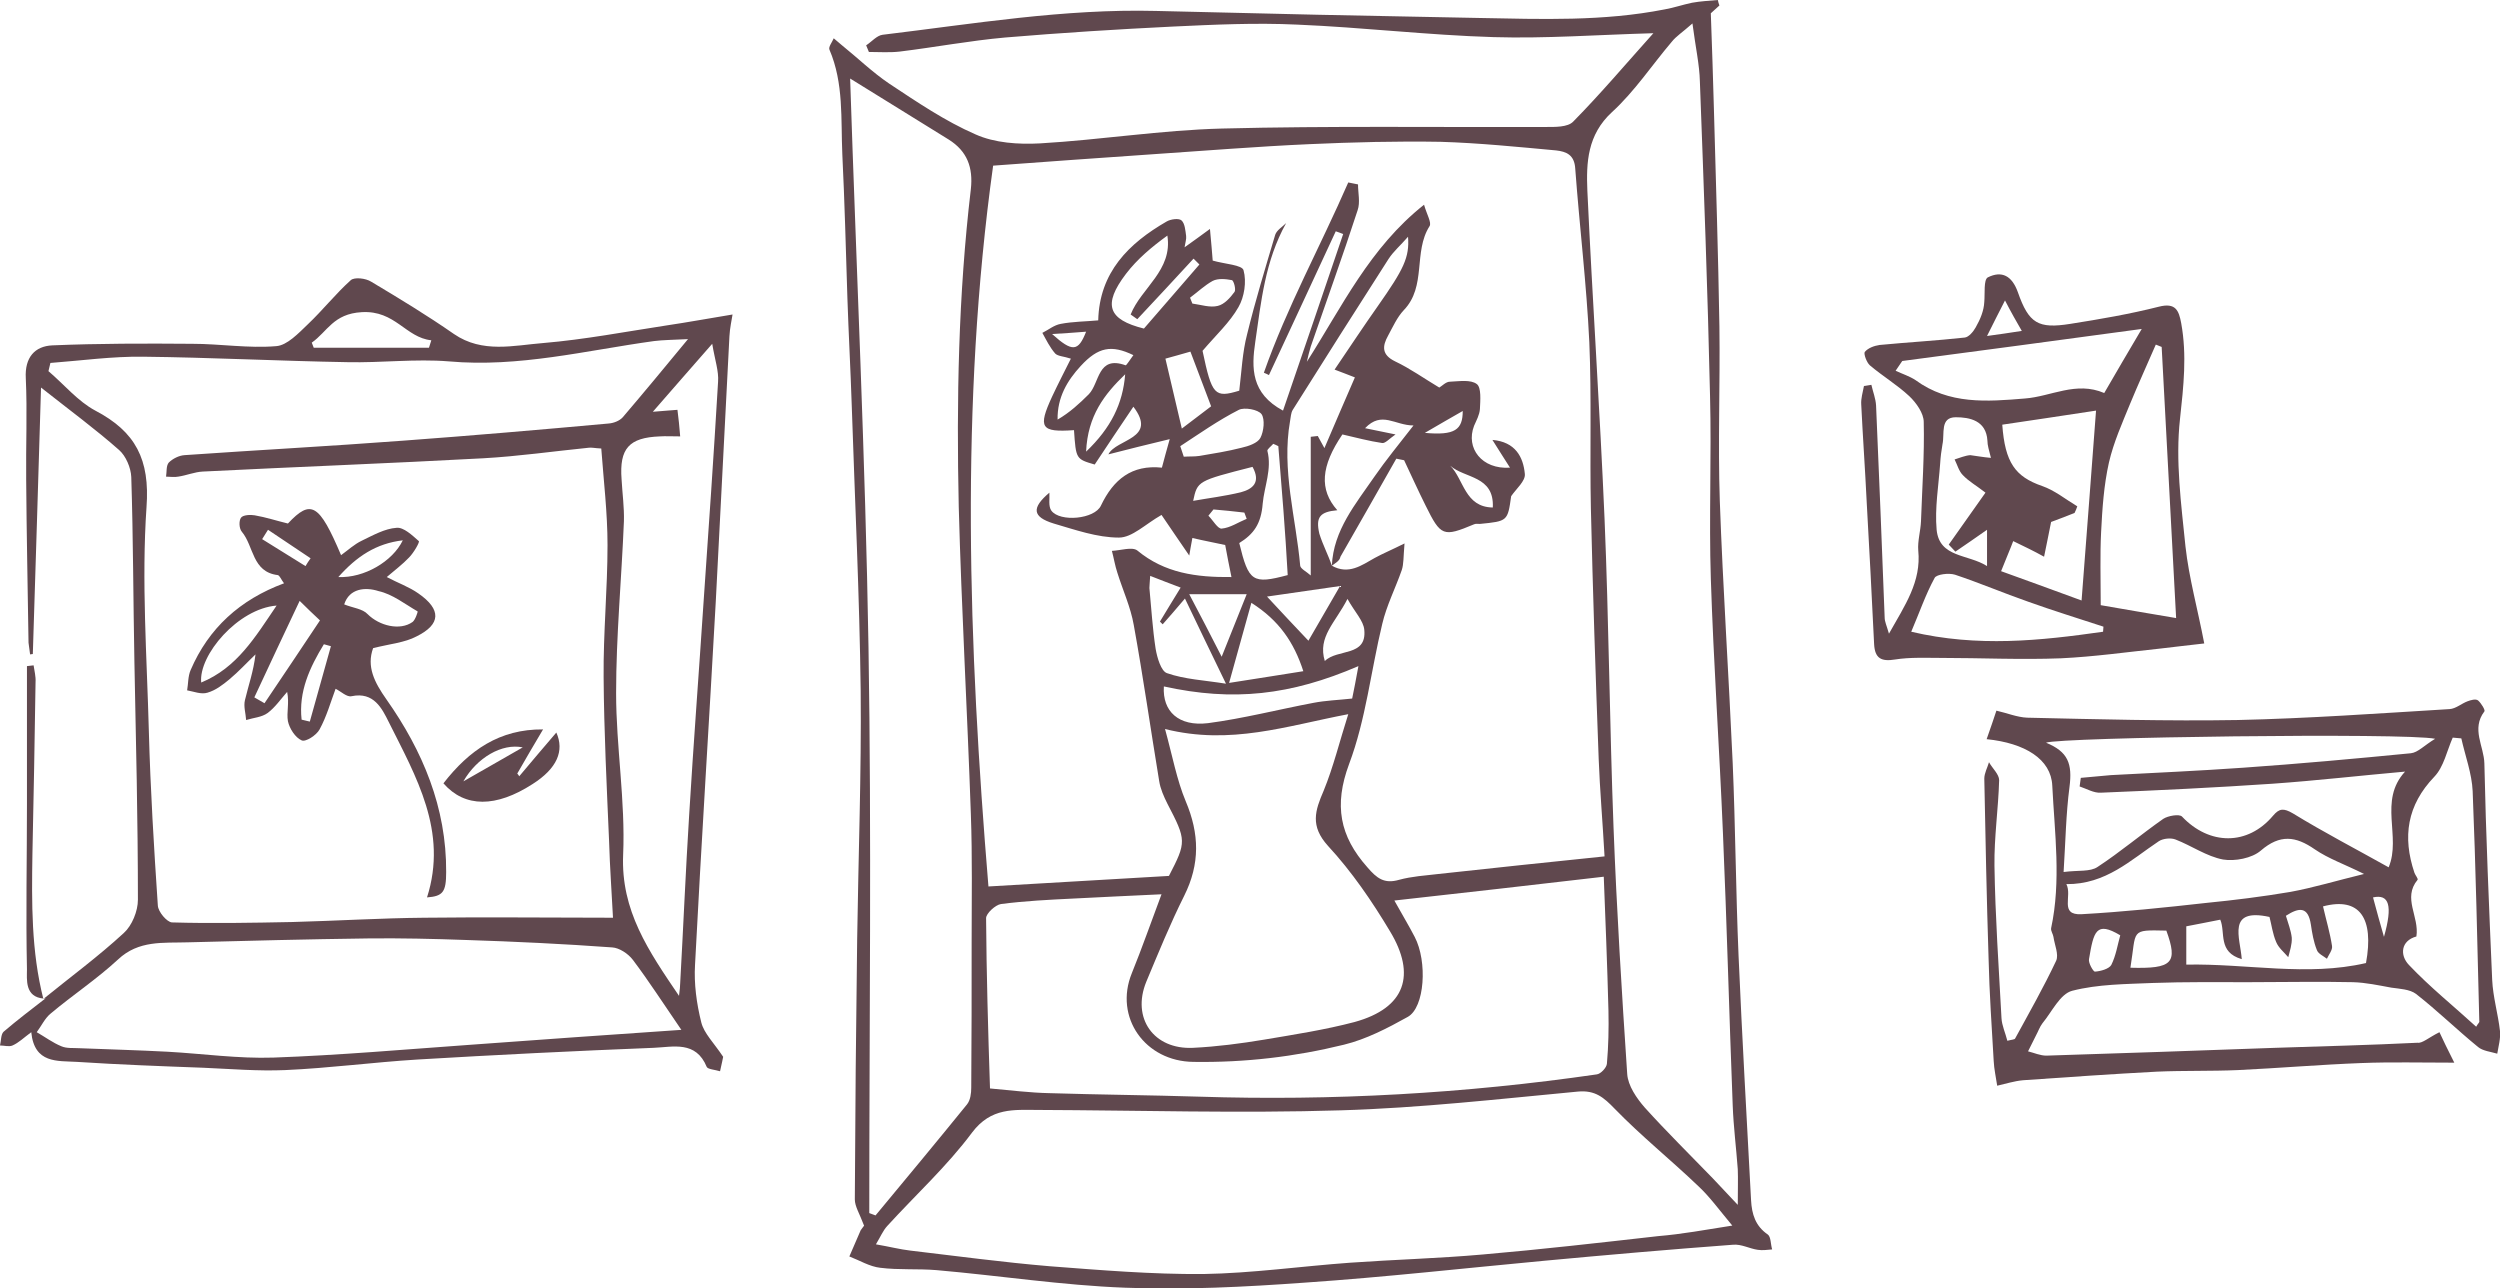 <?xml version="1.0" encoding="utf-8"?>
<!-- Generator: Adobe Illustrator 18.0.0, SVG Export Plug-In . SVG Version: 6.00 Build 0)  -->
<!DOCTYPE svg PUBLIC "-//W3C//DTD SVG 1.1//EN" "http://www.w3.org/Graphics/SVG/1.1/DTD/svg11.dtd">
<svg version="1.1" id="Livello_1" xmlns="http://www.w3.org/2000/svg" xmlns:xlink="http://www.w3.org/1999/xlink" x="0px" y="0px"
	 viewBox="0.4 300.4 639.9 329.8" enable-background="new 0.4 300.4 639.9 329.8" xml:space="preserve">
<g>
	<path fill="#60484E" d="M221.6,614.2c-1.2-3.2-2.4-5-2.4-6.8c0.1-22.2,0.3-44.4,0.6-66.6c0.3-21.2,1.1-42.4,0.9-63.6
		c-0.3-24.4-1.5-48.9-2.3-73.3c-0.3-9.1-0.8-18.1-1.1-27.2c-0.4-12.3-0.7-24.6-1.3-36.8c-0.4-9,0.4-18.2-3.3-26.8
		c-0.3-0.7,0.7-1.9,1.1-2.9c0.7,0.6,1.3,1.1,2,1.7c4.1,3.3,7.9,7,12.2,9.9c7.1,4.7,14.3,9.6,22.1,13c4.9,2.2,11,2.6,16.5,2.3
		c15.5-0.9,31-3.4,46.6-3.8c27.5-0.7,55.1-0.3,82.7-0.4c2.5,0,5.8,0.1,7.2-1.4c7-7.1,13.5-14.8,20.5-22.6c-14.3,0.4-27.6,1.4-40.9,1
		c-16.8-0.5-33.5-2.5-50.3-3.2c-10.6-0.5-21.2,0-31.8,0.5c-14.3,0.7-28.6,1.6-42.9,2.8c-9,0.8-18,2.5-27,3.6
		c-2.6,0.3-5.3,0.1-7.9,0.1c-0.2-0.6-0.5-1.1-0.7-1.7c1.4-0.9,2.7-2.5,4.2-2.7c23.3-2.8,46.4-6.7,70-6.1c27.6,0.7,55.1,1.3,82.7,1.8
		c15.9,0.3,31.8,0.9,47.5-2.2c2.3-0.4,4.6-1.2,7-1.7c2.2-0.4,4.4-0.5,6.6-0.7c0.1,0.5,0.2,0.9,0.4,1.4c-1.1,1-2.1,1.9-2.2,2
		c0.3,8.8,0.6,16.8,0.8,24.8c0.5,18.5,1.1,36.9,1.4,55.4c0.2,14.9-0.4,29.7,0.1,44.6c0.8,22.4,2.3,44.7,3.3,67.1
		c0.7,16.4,0.8,32.9,1.5,49.3c0.9,20.9,2.1,41.7,3.2,62.6c0.2,3.6,1.1,6.6,4.3,8.8c0.8,0.6,0.7,2.5,1.1,3.8
		c-1.2,0.1-2.5,0.3-3.7,0.1c-2.1-0.3-4.2-1.5-6.3-1.3c-16.1,1.2-32.2,2.6-48.3,4.1c-20.4,1.9-40.8,4.2-61.3,5.6
		c-15.3,1.1-30.7,1.9-46,1.3c-16.1-0.6-32.2-3.1-48.3-4.5c-4.8-0.4-9.6,0-14.4-0.6c-2.7-0.3-5.3-1.9-7.9-2.9c1-2.2,1.9-4.5,2.9-6.7
		C221.2,614.6,221.7,613.9,221.6,614.2z M341.3,445.2c0.4-9.1,6.1-15.8,10.9-22.8c2.9-4.2,6.2-8.2,10-13.1c-4.8,0-8.1-3.8-12.4,0.7
		c2.9,0.6,5,1,7.8,1.6c-1.6,1.1-2.6,2.3-3.4,2.2c-3.4-0.5-6.7-1.4-10.2-2.2c-5.5,8.1-6,14.1-1.3,19.4c-4.4,0.4-5.6,1.7-4.6,6
		C339,439.9,340.4,442.5,341.3,445.2c4.3,2.4,7.6-0.1,11-2c2-1.1,4.2-2,7.6-3.7c-0.3,3.6-0.2,5.3-0.7,6.8c-1.6,4.6-3.9,9.1-5,13.8
		c-2.9,12-4.2,24.5-8.5,35.9c-3.9,10.5-2.4,18.4,4.7,26.4c2.4,2.8,4.3,4.3,8.1,3.2c3.3-0.9,6.7-1.1,10.1-1.5
		c13.9-1.5,27.7-3,42.5-4.5c-0.5-9-1.2-17-1.5-24.9c-0.8-21.4-1.5-42.8-2-64.2c-0.3-14.2,0.2-28.4-0.4-42.5
		c-0.7-14.8-2.5-29.6-3.6-44.4c-0.2-3.6-2.3-4.4-4.9-4.7c-9.8-0.9-19.7-1.9-29.5-2.2c-11.2-0.2-22.5,0.1-33.7,0.6
		c-13.4,0.6-26.9,1.7-40.3,2.6s-26.8,1.9-40.6,2.9c-8.5,61.2-6.3,122.8-1.2,184.5c15.3-0.9,30.6-1.8,46.2-2.7
		c4.5-8.7,4.5-9.1-0.4-18.5c-0.9-1.8-1.8-3.8-2.1-5.8c-2.2-13.3-4.1-26.7-6.5-39.9c-0.8-4.6-2.8-8.9-4.2-13.4
		c-0.6-1.8-0.9-3.7-1.4-5.6c2.2-0.1,5.2-1.1,6.5-0.1c7,5.8,15.1,6.9,24.1,6.8c-0.6-2.9-1.1-5.5-1.6-8.2c-2.7-0.6-5.5-1.1-8.4-1.8
		c-0.4,2-0.6,3.4-0.8,4.5c-2.5-3.6-4.9-7.2-7.1-10.4c-4.2,2.4-7.5,5.8-10.9,5.8c-5.6,0-11.2-2-16.7-3.6c-5.5-1.7-5.7-4-1.1-7.9
		c0.1,1.5-0.3,3.5,0.5,4.6c2.2,3,11.1,2.2,12.7-1.3c3.2-6.7,7.9-10.5,15.6-9.7c0.6-2.3,1.1-4.1,2-7.3c-5.8,1.4-10.7,2.6-15.7,3.9
		c2-4,12.7-3.9,6.4-12.2c-3.4,5-6.7,10-9.9,14.8c-4.8-1.4-4.8-1.4-5.3-8.8c-8.5,0.6-9.3-0.6-5.6-8.6c1.5-3.2,3.1-6.3,4.8-9.7
		c-1.8-0.6-3.3-0.6-4-1.3c-1.4-1.6-2.3-3.5-3.3-5.3c1.6-0.8,3-2,4.7-2.3c3.1-0.6,6.4-0.6,9.6-0.9c0.3-12.3,7.8-19.7,17.5-25.3
		c1-0.6,3.1-0.9,3.8-0.3c0.9,0.8,1,2.6,1.2,4c0.1,0.8-0.2,1.6-0.4,2.9c2.3-1.6,4-2.9,6.5-4.7c0.3,3.6,0.6,6.3,0.7,8.1
		c3.1,0.9,7.6,1.1,7.9,2.5c0.8,2.9,0.2,6.8-1.3,9.4c-2.2,3.9-5.7,7.1-9.2,11.2c2.4,11.4,3.1,12.1,9.4,10.2c0.6-5,0.8-9.8,2-14.4
		c2.1-8.6,4.7-17.1,7.2-25.5c0.4-1.2,1.8-2,2.8-3c-5.4,9.7-6.4,20.1-7.9,30.4c-1,6.7-1.1,13.2,7.1,17.6
		c5.2-15.1,10.3-30.2,15.4-45.2c-0.6-0.2-1.2-0.5-1.9-0.7c-5.7,12.3-11.4,24.6-17.1,36.8c-0.4-0.2-0.8-0.4-1.3-0.6
		c5.9-16.8,14.5-32.4,21.6-48.7c0.8,0.2,1.7,0.3,2.5,0.5c0,2.2,0.6,4.6-0.1,6.6c-3.8,11.7-8,23.3-12,34.9c-0.4,1.3-0.7,2.6-1,3.9
		c9-14.1,16.1-29.2,30-40.2c0.7,2.5,2,4.6,1.4,5.5c-4.2,6.6-0.7,15.4-6.6,21.5c-1.7,1.8-2.8,4.3-4,6.5c-1.5,2.7-1.7,4.9,1.8,6.6
		c3.8,1.8,7.3,4.3,11.3,6.7c0.7-0.4,1.7-1.5,2.7-1.5c2.4-0.1,5.3-0.6,6.9,0.6c1.2,0.9,0.9,4.2,0.8,6.4c-0.1,1.5-0.9,2.9-1.5,4.3
		c-2.2,5.7,2,11.2,9.2,10.7c-1.5-2.4-2.9-4.5-4.5-7.1c5.9,0.5,7.9,4.4,8.3,8.7c0.2,1.8-2.2,3.8-3.5,5.7c-0.9,6.4-0.9,6.4-8,7.1
		c-0.5,0-1.1-0.1-1.5,0.1c-7.9,3.3-8.5,3.1-12.4-4.8c-1.9-3.8-3.7-7.8-5.5-11.6c-0.7-0.1-1.3-0.3-2-0.4c-4.8,8.4-9.5,16.8-14.3,25.1
		C343.3,444,342.2,444.5,341.3,445.2z M433.6,306.4c-2.6,2.3-4.2,3.3-5.3,4.7c-5.1,6-9.5,12.7-15.3,18c-6.3,5.8-6.6,12.9-6.3,20.1
		c1.3,28,3.2,56,4.4,84c1.1,26.3,1.3,52.7,2.3,79c0.8,21,2.1,42.1,3.5,63.1c0.2,3,2.4,6.2,4.5,8.6c5.6,6.2,11.6,12.1,17.4,18.1
		c1.8,1.9,3.6,3.8,6.4,6.8c0-4.1,0.1-6.6,0-9.1c-0.4-5.5-1.1-10.9-1.3-16.4c-0.9-23.2-1.5-46.5-2.5-69.7
		c-0.9-21.7-2.4-43.4-3.1-65.1c-0.5-15.6,0.2-31.1-0.2-46.7c-0.6-26.8-1.6-53.7-2.6-80.5C435.4,316.9,434.4,312.6,433.6,306.4z
		 M443.8,614.1c-3.5-4.2-5.8-7.4-8.7-10.1c-7-6.7-14.6-12.8-21.4-19.8c-2.8-2.9-5-4.8-9.4-4.4c-20.2,1.9-40.4,4.2-60.7,4.8
		c-25.8,0.8-51.6,0-77.4-0.1c-6.3,0-12.1-0.7-17,5.8c-6.4,8.6-14.4,15.9-21.7,23.9c-1.1,1.2-1.7,2.7-2.9,4.7
		c3.5,0.6,6.2,1.3,8.8,1.6c11.9,1.4,23.7,3,35.6,4c13.1,1,26.2,2.1,39.4,2c12.5-0.2,25.1-2,37.6-2.9c11.3-0.8,22.6-1.1,33.9-2.1
		c15-1.3,29.9-3,44.9-4.7C430.9,616.3,436.8,615.2,443.8,614.1z M218,320.5c1.6,49,3.9,97.3,4.7,145.5c0.8,48.3,0.2,96.6,0.2,144.9
		c0.5,0.2,1.1,0.4,1.6,0.6c7.8-9.4,15.7-18.9,23.4-28.4c0.9-1.1,1.1-2.9,1.1-4.3c0.1-12.4,0.1-24.8,0.1-37.2
		c0-10.9,0.2-21.8-0.2-32.8c-0.9-26.2-2.4-52.5-3.1-78.7c-0.6-27.1-0.1-54.3,3.1-81.3c0.6-5.5-0.9-9.7-5.7-12.7
		C235.2,331.2,227.3,326.2,218,320.5z M253.8,579c5.6,0.5,10.3,1.1,15.1,1.2c12.8,0.4,25.6,0.5,38.4,0.9c34.1,1.1,68-0.8,101.8-5.7
		c1-0.1,2.5-1.7,2.6-2.7c0.4-4.5,0.5-9.1,0.4-13.6c-0.3-11.9-0.8-23.8-1.2-34.3c-18.1,2.1-35.5,4.1-53.6,6.1c2,3.6,3.7,6.4,5.2,9.3
		c3.3,6.3,2.6,18.1-1.8,20.5c-5.2,2.9-10.6,5.7-16.3,7.1c-12.6,3.1-25.4,4.6-38.5,4.4c-12.4-0.1-20.4-11.4-15.8-22.7
		c2.6-6.4,4.9-13,7.6-20.2c-8.1,0.4-15.4,0.7-22.7,1.1c-6.1,0.3-12.3,0.6-18.4,1.4c-1.4,0.2-3.8,2.4-3.8,3.6
		C252.9,549.6,253.3,563.9,253.8,579z M298.6,487c1.9,6.9,3,13,5.3,18.5c3.5,8.3,3.7,16-0.4,24.2c-3.6,7.2-6.6,14.6-9.7,22
		c-3.8,9.3,1.9,17.4,12,16.9c6.1-0.3,12.2-1.1,18.2-2.1c7.7-1.3,15.5-2.5,23.1-4.5c13.1-3.6,15.8-12.1,9.1-23.2
		c-4.6-7.7-9.8-15.3-15.9-21.9c-4.6-5.1-3.3-9-1.1-14.1c2.5-6.1,4.1-12.7,6.3-19.6C329.7,486.2,315.4,491.2,298.6,487z M342,395
		c4-5.9,7.5-11.2,11.1-16.3c6.6-9.4,8.1-12.4,7.7-17.7c-1.9,2.2-3.7,3.7-5,5.7c-8.2,12.8-16.4,25.7-24.5,38.6
		c-0.5,0.8-0.5,1.9-0.7,2.9c-2.2,12.5,1.5,24.7,2.6,37c0.1,0.8,1.6,1.5,2.7,2.5c0-12.4,0-23.9,0-35.5c0.6-0.1,1.2-0.1,1.8-0.2
		c0.4,0.7,0.8,1.5,1.7,3.1c2.8-6.5,5.3-12.4,7.8-18.1C345.2,396.2,343.8,395.7,342,395z M298.3,476.1c-0.4,6.4,3.8,10.3,11.3,9.4
		c9.1-1.2,18-3.5,27-5.2c3.1-0.6,6.2-0.7,9.9-1.1c0.4-1.9,1-5,1.6-8.3C330.7,478.4,316,480,298.3,476.1z M314.2,475.4
		c-3.8-7.8-7-14.5-10.5-21.8c-2.3,2.7-4,4.7-5.7,6.6c-0.2-0.2-0.5-0.5-0.7-0.7c1.6-2.7,3.3-5.4,5.3-8.7c-2.8-1.1-5.1-1.9-7.8-3
		c-0.1,1.8-0.2,2.5-0.2,3.1c0.5,5.2,0.8,10.4,1.6,15.6c0.4,2.3,1.4,5.7,2.9,6.2C303.7,474.3,308.6,474.5,314.2,475.4z M334,472.2
		c-2.4-7.4-6.2-13-13.3-17.5c-1.9,6.9-3.6,13-5.7,20.5C322.3,474.1,328.1,473.1,334,472.2z M327.6,414.6c-0.4-0.2-0.8-0.4-1.3-0.6
		c-0.5,0.6-1.6,1.4-1.5,1.8c1.2,4.7-0.8,9.1-1.2,13.5c-0.4,5.2-2.3,7.8-6,10.1c2.4,9.9,3.4,10.6,12.4,8.2
		C329.4,436.6,328.5,425.6,327.6,414.6z M307.4,368.1c-0.5-0.5-1-1-1.5-1.5c-4.8,5.2-9.6,10.4-14.4,15.5c-0.6-0.4-1.1-0.8-1.7-1.2
		c2.7-6.8,10.8-11.3,9.4-20.2c-4,2.9-7.7,6-10.6,9.8c-6,7.9-4.6,11.7,4.6,14C298,379,302.7,373.5,307.4,368.1z M302.5,414.6
		c0.3,0.9,0.6,1.8,0.9,2.7c1.3-0.1,2.7,0,4-0.2c3.6-0.6,7.3-1.2,10.8-2.1c1.8-0.4,4.1-1.2,4.8-2.5c0.9-1.7,1.2-4.8,0.3-6.1
		c-0.9-1.2-4.4-1.8-5.8-1.1C312.2,408,307.4,411.4,302.5,414.6z M310.4,404.4c-1.9-5-3.6-9.5-5.3-14c-2.5,0.7-4.5,1.3-6.4,1.8
		c1.4,6,2.8,11.9,4.2,17.9C305.4,408.2,307.9,406.3,310.4,404.4z M290.5,391.3c-5.6-2.7-9-2.1-13.5,2.8c-3.4,3.7-6,8-5.9,13.7
		c3.1-1.8,5.6-4.1,8-6.5c2.8-2.9,2.2-10,9.4-7.4C288.7,394,289.6,392.5,290.5,391.3z M343.4,450.4c-7,1-12.5,1.8-18.7,2.7
		c3.8,4.1,6.9,7.4,10.6,11.3C337.9,459.9,340.3,455.8,343.4,450.4z M313.1,468.5c2.5-6.3,4.4-11,6.4-16c-5,0-9.5,0-14.7,0
		C307.7,458,310.1,462.6,313.1,468.5z M339.5,469.6c3.2-3.2,10.8-1,10.1-8c-0.2-2.3-2.4-4.5-4.3-7.9
		C342.2,459.8,337.6,463.4,339.5,469.6z M321,419.9c-14.1,3.6-14.1,3.6-15.2,8.7c3.9-0.7,8.1-1.2,12.2-2.2
		C321,425.6,323.2,423.9,321,419.9z M288.4,396.2c-5.3,5.1-9.6,10.6-10,19.8C284.8,409.9,287.8,403.7,288.4,396.2z M305,376.6
		c0.2,0.5,0.4,1,0.6,1.5c2.2,0.3,4.5,1.1,6.5,0.6c1.7-0.4,3.2-2.1,4.3-3.6c0.4-0.6-0.2-2.9-0.7-3c-1.6-0.3-3.5-0.5-4.9,0.2
		C308.8,373.4,307,375.1,305,376.6z M371.6,419.6c3.5,3.5,3.7,10.6,10.9,10.7C382.9,422.1,375.3,422.9,371.6,419.6z M311,430.8
		c-0.4,0.5-0.9,1.1-1.3,1.6c1.2,1.2,2.4,3.4,3.4,3.3c2.2-0.2,4.2-1.6,6.4-2.5c-0.2-0.5-0.4-1.1-0.6-1.6
		C316.2,431.3,313.6,431,311,430.8z M365.1,411.2c7.7,0.7,9.7-0.8,9.7-5.6C372,407.2,369.2,408.8,365.1,411.2z M269.7,385.9
		c5.2,4.7,6.7,4.5,8.7-0.6C275.7,385.5,273.3,385.7,269.7,385.9z"/>
	<path fill="#60484E" d="M11.5,556.1c6.9-5.6,14.1-10.9,20.6-16.9c2.1-1.9,3.6-5.6,3.6-8.5c0-20.3-0.5-40.7-0.9-61
		c-0.3-15.7-0.3-31.5-0.8-47.2c-0.1-2.4-1.4-5.4-3.1-6.9c-6-5.3-12.4-10-20-16c-0.7,23.6-1.4,45.9-2.1,68.2c-0.2,0-0.5,0.1-0.7,0.1
		c-0.1-1-0.3-2-0.4-3c-0.2-13.8-0.5-27.8-0.6-41.7c-0.1-8.7,0.3-17.4-0.1-26c-0.3-5.3,2.3-8.2,6.8-8.4c11.9-0.5,23.8-0.5,35.8-0.4
		c7.2,0,14.4,1.2,21.5,0.6c2.8-0.2,5.7-3.3,8.1-5.6c3.8-3.6,7.1-7.8,11-11.3c0.9-0.8,3.8-0.5,5.2,0.4c7.2,4.3,14.3,8.6,21.2,13.4
		c7.3,5,15.3,2.9,22.9,2.3c10.6-0.9,21-2.9,31.5-4.5c5.4-0.8,10.8-1.8,16.9-2.8c-0.2,1.3-0.7,3.5-0.8,5.6c-1.2,22.7-2.3,45.4-3.5,68
		c-1.7,30.9-3.7,61.8-5.3,92.8c-0.3,4.9,0.4,10,1.6,14.8c0.7,2.8,3.2,5.2,5.6,8.8c0,0.2-0.4,1.8-0.8,3.7c-1.3-0.4-3.1-0.5-3.4-1.1
		c-2.8-6.8-8.6-5.1-13.6-4.9c-20.2,0.8-40.4,1.8-60.5,3c-11.3,0.7-22.5,2.2-33.8,2.7c-7,0.3-14-0.3-21-0.6
		c-10.8-0.4-21.6-0.8-32.3-1.5c-5-0.3-10.9,0.5-11.7-7.6c-1.9,1.4-3.2,2.7-4.8,3.4c-0.9,0.4-2.1,0-3.2,0c0.3-1.2,0.2-2.8,0.9-3.5
		c3.5-3,7.2-5.8,10.8-8.6C11.7,556,11.5,556.1,11.5,556.1z M176.5,387.2c-3.8,0.2-6.3,0.2-8.7,0.5c-17.4,2.4-34.6,6.8-52.5,5.2
		c-8.6-0.7-17.3,0.4-26,0.2c-17.4-0.3-34.9-1.2-52.3-1.4c-7.9-0.1-15.8,1-23.7,1.6c-0.2,0.7-0.3,1.4-0.5,2.1c4,3.4,7.5,7.7,12,10.1
		c10.3,5.4,14,12.5,13.1,24.7c-1.3,19,0.1,38.3,0.6,57.4c0.4,14.9,1.3,29.7,2.3,44.6c0.1,1.6,2.3,4.2,3.6,4.3
		c10.3,0.3,20.5,0.1,30.8-0.1c11.3-0.3,22.6-1,33.8-1.1c16-0.2,31.9,0,48.3,0c-0.3-6-0.8-12.8-1-19.6c-0.6-14-1.3-28-1.4-42
		c-0.1-11.3,1-22.5,1-33.8c0-8.2-1-16.5-1.6-24.7c-1.8-0.1-2.5-0.3-3.2-0.2c-9,0.9-18,2.2-27,2.7c-23.9,1.3-47.9,2.2-71.8,3.4
		c-2.1,0.1-4.2,1-6.3,1.3c-1,0.2-2.1,0-3.1,0c0.2-1.2,0-2.8,0.7-3.6c1-1,2.6-1.8,4-1.9c18.6-1.3,37.3-2.3,55.9-3.7
		c17.6-1.3,35.1-2.8,52.7-4.4c1.3-0.1,2.8-0.7,3.6-1.6C165.1,401,170.4,394.6,176.5,387.2z M174.8,564c-4.8-7-8.4-12.6-12.4-17.9
		c-1.2-1.6-3.5-3.1-5.3-3.2c-12.4-0.9-24.9-1.5-37.4-1.9c-8.4-0.3-16.8-0.5-25.1-0.4c-15.4,0.2-30.8,0.6-46.2,1
		c-6.2,0.2-12.5-0.6-17.8,4.4c-5.4,5-11.6,9.1-17.2,13.8c-1.5,1.2-2.4,3.2-3.6,4.8c2.1,1.2,4.1,2.7,6.3,3.6c1.4,0.6,3,0.4,4.6,0.5
		c7.5,0.3,15.1,0.5,22.6,0.9c9,0.5,18.1,1.8,27.1,1.5c16.9-0.6,33.8-2.1,50.7-3.3C138.5,566.5,156,565.3,174.8,564z M174.5,412.1
		c-2.2,0-3.7-0.1-5.2,0c-7.9,0.3-10.4,3.1-9.8,11c0.2,3.6,0.7,7.2,0.6,10.7c-0.6,14.7-2,29.4-2,44c0,13.8,2.4,27.6,1.8,41.4
		c-0.6,14.3,6.5,24.6,14.3,36.1c0.2-1.7,0.3-2.4,0.3-3.2c0.8-14.4,1.4-28.7,2.3-43.1c1.1-18.2,2.5-36.5,3.7-54.7
		c1.3-18.7,2.6-37.5,3.7-56.2c0.2-2.7-0.8-5.5-1.5-9.7c-5.5,6.3-10,11.4-15.2,17.4c2.9-0.2,4.5-0.4,6.3-0.5
		C174.1,407.6,174.3,409.6,174.5,412.1z M110.2,389.4c0.2-0.6,0.4-1.3,0.6-1.9c-6.6-0.7-9.2-7.7-17.8-7.2c-7.3,0.4-8.8,5-12.8,7.8
		c0.2,0.4,0.3,0.9,0.5,1.3C90.5,389.4,100.4,389.4,110.2,389.4z"/>
	<path fill="#60484E" d="M624.8,564.6c0.9,2,2.1,4.4,3.8,7.8c-8.6,0-16.2-0.2-23.8,0.1c-10.5,0.4-21.1,1.3-31.6,1.8
		c-6.9,0.3-13.8,0.1-20.7,0.4c-11.4,0.6-22.9,1.4-34.3,2.2c-2.2,0.2-4.4,0.9-6.6,1.4c-0.3-2.1-0.8-4.2-0.9-6.4
		c-0.5-8.7-1.1-17.3-1.3-26c-0.5-15.4-0.8-30.8-1.1-46.2c0-1.4,0.8-2.8,1.2-4.2c0.9,1.6,2.6,3.1,2.6,4.6c-0.2,7.3-1.3,14.6-1.2,21.9
		c0.2,13,1.1,26,1.8,39c0.1,1.9,1,3.8,1.5,5.8c1.1-0.3,1.9-0.3,2-0.6c3.6-6.6,7.3-13.1,10.5-19.9c0.7-1.6-0.4-4-0.7-6.1
		c-0.1-0.7-0.7-1.5-0.6-2.2c2.6-12.1,0.9-24.4,0.3-36.5c-0.3-6.8-7-10.9-16.8-11.9c1-2.8,1.9-5.5,2.5-7.3c2.7,0.6,5.3,1.7,7.9,1.8
		c17.9,0.4,35.9,0.9,53.8,0.6c18.1-0.4,36.2-1.7,54.3-2.8c1.6-0.1,3-1.4,4.6-2c0.8-0.3,2.1-0.7,2.7-0.2c0.8,0.7,1.9,2.5,1.6,2.8
		c-3.4,4.5-0.1,8.9,0,13.3c0.4,18.5,1.2,36.9,2,55.4c0.2,4.4,1.5,8.7,2,13.1c0.2,1.9-0.4,3.9-0.7,5.8c-1.7-0.5-3.7-0.7-4.9-1.7
		c-5.4-4.4-10.4-9.3-15.9-13.6c-1.6-1.2-4.2-1.3-6.3-1.6c-3.3-0.6-6.5-1.3-9.8-1.4c-8.8-0.2-17.7,0-26.6,0c-8.2,0-16.4-0.1-24.6,0.2
		c-7,0.3-14.1,0.3-20.7,2c-3.1,0.8-5.2,5.4-7.6,8.3c-0.7,0.9-1.1,2.1-1.7,3.2c-0.7,1.3-1.3,2.7-2,4c1.6,0.4,3.1,1.1,4.7,1.1
		c19.5-0.6,39-1.3,58.6-2c12.1-0.4,24.3-0.7,36.4-1.3C620.4,567.5,622,566,624.8,564.6z M616,497.9c-11.3,1-22.6,2.3-33.9,3.1
		c-14.7,1-29.3,1.7-44,2.3c-1.8,0.1-3.6-1-5.4-1.6c0.1-0.7,0.2-1.5,0.3-2.2c2.6-0.2,5.1-0.5,7.7-0.7c11.3-0.6,22.6-1.1,33.9-1.9
		c14.3-1,28.6-2.3,42.9-3.7c1.8-0.2,3.4-2,6.2-3.7c-7.6-1.6-96.1-0.4-99.6,1c5.6,2.3,6.8,5.3,6,11.4c-0.9,6.9-1,13.8-1.5,21.7
		c3.8-0.5,6.8,0,8.7-1.3c5.8-3.8,11.1-8.3,16.8-12.3c1.2-0.8,4.1-1.3,4.8-0.6c7,7.4,16.8,7.5,23.3-0.2c1.6-1.9,2.7-2,5.1-0.6
		c8,4.9,16.3,9.2,24.5,13.8C615.1,514.5,609.1,505.4,616,497.9z M618.9,540.1c-4,1.1-4.3,4.8-1.9,7.3c5.3,5.6,11.4,10.5,17.2,15.8
		c0.5-0.9,0.9-1.1,0.8-1.4c-0.5-19.6-0.9-39.3-1.7-58.9c-0.2-4.5-1.9-9-2.9-13.5c-0.7-0.1-1.5-0.1-2.2-0.2c-1.5,3.4-2.3,7.5-4.7,10
		c-7,7.3-8.2,15.4-5.1,24.6c0.2,0.6,1,1.5,0.8,1.8C615.3,530.3,619.7,535,618.9,540.1z M529.3,526.7c1.6,3-1.9,8,3.9,7.7
		c10.7-0.6,21.3-1.7,32-2.9c7.1-0.7,14.3-1.6,21.4-2.8c6-1.1,11.9-2.9,18.9-4.6c-5-2.5-9.1-3.9-12.6-6.3c-4.9-3.4-8.9-3.9-13.8,0.3
		c-2.3,2-6.7,2.8-9.7,2.3c-4.2-0.8-8-3.5-12.1-5.1c-1.2-0.5-3.2-0.3-4.3,0.4C545.8,520.5,539.4,526.8,529.3,526.7z M595,532.4
		c0.8,3.5,1.8,6.8,2.3,10.1c0.2,1-0.8,2.2-1.3,3.3c-0.9-0.7-2.3-1.3-2.6-2.3c-0.8-2-1.2-4.3-1.5-6.4c-0.7-4.7-3-4.5-6.4-2.3
		c0.6,2,1.3,3.8,1.5,5.6c0.1,1.7-0.5,3.4-0.9,5c-1.1-1.3-2.5-2.4-3.1-3.9c-0.9-2.1-1.2-4.5-1.7-6.4c-11-2.4-7.5,5.3-7.1,10.8
		c-6.2-1.8-4.1-6.8-5.5-10.1c-2.9,0.6-5.7,1.1-8.7,1.7c0,3.3,0,6.3,0,9.8c15.6-0.3,30.9,3.1,46-0.4
		C608.1,535.4,604.4,529.9,595,532.4z M545.7,548.1c10.8,0.3,12.2-1.2,9.2-9.5C545.5,538.4,547.3,538.3,545.7,548.1z M543.1,539.8
		c-6.2-3.7-6.8-1-8,6.1c-0.2,1,1.1,3.2,1.5,3.2c1.5-0.1,3.6-0.7,4.2-1.7C542,545,542.4,542.3,543.1,539.8z M610.6,540.2
		c2.3-8.1,1.3-11-2.8-10.1C608.7,533.4,609.6,536.8,610.6,540.2z"/>
	<path fill="#60484E" d="M564.6,465.1c-3.9,0.4-7.5,0.9-11.2,1.3c-8.5,0.9-17,2.1-25.5,2.5c-10.2,0.4-20.5-0.1-30.7-0.1
		c-3.9,0-7.9-0.2-11.7,0.4c-3.6,0.6-5.2-0.3-5.4-3.9c-0.6-12.1-1.2-24.3-1.9-36.4c-0.4-8.3-1-16.7-1.4-25c-0.1-1.5,0.4-3.1,0.7-4.7
		c0.6-0.1,1.3-0.2,1.9-0.3c0.4,1.8,1.1,3.5,1.2,5.3c0.8,18.1,1.5,36.2,2.2,54.3c0,1,0.5,2,1.1,4.1c4.1-7.3,8.3-13.3,7.5-21.3
		c-0.2-2.4,0.6-5,0.7-7.5c0.3-8.5,0.9-17,0.7-25.4c0-2.2-1.9-4.9-3.7-6.6c-3.1-2.9-6.8-5.1-10.1-7.9c-0.8-0.7-1.6-2.9-1.3-3.4
		c0.8-1,2.4-1.6,3.8-1.8c7.3-0.7,14.5-1.1,21.8-1.9c1-0.1,2.2-1.5,2.8-2.6c1.2-2.1,2.1-4.3,2.2-6.5c0.2-2.2-0.2-5.7,0.9-6.3
		c3.6-1.8,6.2-0.4,7.7,3.8c2.8,8,5.2,9.4,13.4,8.1c7.6-1.2,15.2-2.5,22.7-4.4c4.3-1.1,5.1,1,5.7,4.2c1.5,8.2,0.6,16.2-0.3,24.5
		c-1.2,10.7,0.3,21.8,1.4,32.7C560.7,448.4,562.9,456.2,564.6,465.1z M557.4,458.6c-1.3-23.9-2.5-46.6-3.7-69.4
		c-0.5-0.2-1-0.4-1.5-0.6c-2.2,5.1-4.5,10.1-6.6,15.2c-2,4.9-4.2,9.8-5.4,15c-1.3,5.8-1.7,11.8-2,17.8c-0.3,5.9-0.1,11.9-0.1,18.7
		C544,456.3,550.7,457.5,557.4,458.6z M487.3,392.8c-0.6,0.8-1.1,1.7-1.7,2.5c1.7,0.8,3.6,1.4,5.1,2.4c8.6,6.3,18.3,5.5,28,4.7
		c6.7-0.5,13.1-4.5,20.3-1.4c3-5.2,6-10.3,9.6-16.4C527.1,387.5,507.2,390.2,487.3,392.8z M515.7,438.9c-0.7,1.9-1.8,4.4-3.1,7.7
		c6.2,2.2,12.6,4.6,20.6,7.5c1.3-16.5,2.4-31.7,3.7-48.6c-9.1,1.4-16.6,2.5-24,3.6c0.7,9.7,3.3,13.3,10.2,15.7c3.2,1.1,6,3.4,9,5.2
		c-0.2,0.6-0.4,1.1-0.7,1.7c-2.3,0.9-4.6,1.8-6,2.3c-0.7,3.4-1.2,6.1-1.8,8.9C521.1,441.5,518.6,440.3,515.7,438.9z M538.7,462.1
		c0-0.4,0.1-0.9,0.1-1.3c-6.4-2.1-12.9-4.1-19.3-6.4c-6.3-2.2-12.4-4.8-18.7-6.9c-1.6-0.5-4.7-0.1-5.2,0.8c-2.3,4.2-3.9,8.9-6,13.8
		C506.6,466.1,522.6,464.4,538.7,462.1z M510,417.6c-0.5-2-0.9-3.2-0.9-4.4c-0.3-5.2-4.6-6-8.1-6c-4.1,0-2.8,4.2-3.4,6.9
		c-0.3,1.7-0.5,3.3-0.6,5c-0.4,5.6-1.4,11.4-0.9,16.9c0.7,7.2,8.1,6.2,12.9,9.3c0-3.6,0-6.4,0-9.3c-2.8,2-5.5,3.8-8.1,5.6
		c-0.6-0.6-1.1-1.2-1.7-1.8c3.1-4.4,6.2-8.8,9.4-13.3c-2.3-1.8-4.3-2.9-5.8-4.5c-1-1-1.4-2.6-2.1-4c1.3-0.4,2.7-1,4-1.1
		C506.3,417.1,507.8,417.4,510,417.6z M517.9,385.1c-1.5-2.6-2.7-4.7-4.3-7.8c-1.7,3.3-2.9,5.7-4.6,9.1
		C512.2,386,514.5,385.6,517.9,385.1z"/>
	<path fill="#60484E" d="M11.5,556.1l0.1-0.1c-4.9-0.4-4.3-4.9-4.3-7.5c-0.3-14.1,0-28.2,0-42.4c0-11.7,0-23.5,0-35.2
		c0.6-0.1,1.1-0.1,1.7-0.2c0.2,1.4,0.6,2.9,0.5,4.3c-0.2,14.7-0.5,29.3-0.8,44C8.5,531.5,8.4,543.9,11.5,556.1z"/>
	<path fill="#60484E" d="M95.9,466.3c-1.7,4.7,0.3,8.7,3.4,13.1c9.3,13.2,15.4,27.7,15.3,44.2c0,5.1-0.8,6.2-4.9,6.5
		c5.4-16.9-2.8-30.9-9.8-44.9c-1.7-3.4-3.8-7.8-9.5-6.6c-1.2,0.3-2.7-1.2-4.1-1.9c-1.3,3.5-2.3,7.1-4.1,10.4
		c-0.8,1.5-3.6,3.3-4.6,2.8c-1.6-0.7-3.1-3-3.5-4.9c-0.4-2.2,0.4-4.6-0.2-7.5c-1.6,1.8-3.1,4-5,5.4c-1.5,1.1-3.6,1.2-5.5,1.8
		c-0.1-1.7-0.7-3.5-0.3-5.1c0.9-3.8,2.2-7.4,2.7-11.7c-2.2,2.1-4.3,4.4-6.7,6.4c-1.7,1.4-3.5,2.8-5.6,3.4c-1.6,0.5-3.5-0.3-5.2-0.6
		c0.3-1.7,0.2-3.6,0.9-5.2c4.6-10.7,12.6-18,23.9-22.2c-0.7-0.9-1.1-2-1.6-2.1c-6.6-0.8-6.1-7.4-9.2-11.1c-0.7-0.8-0.8-2.8-0.2-3.6
		c0.5-0.7,2.4-0.8,3.5-0.6c2.9,0.5,5.6,1.4,8.5,2.1c5.9-6.3,8-5.1,13.6,8.1c1.8-1.3,3.4-2.8,5.3-3.7c2.9-1.4,5.9-3.1,8.9-3.3
		c1.8-0.2,4,1.9,5.7,3.4c0.3,0.2-1.3,3-2.5,4.2c-1.6,1.7-3.6,3.2-5.7,5c2.8,1.5,5.7,2.5,8.1,4.2c5.9,4.1,5.8,7.9-0.5,11
		C104,464.9,100.2,465.2,95.9,466.3z M71.2,455.4c-9.9,0.8-20,12.7-19.3,19.7C61.1,471.3,65.7,463.5,71.2,455.4z M65.5,478.9
		c0.9,0.5,1.7,1,2.6,1.5c4.7-7,9.5-14.1,14.2-21.2c-1.9-1.8-3.1-2.9-5.2-5C73,462.9,69.2,470.9,65.5,478.9z M88.5,455.1
		c2.2,0.9,4.7,1.1,6,2.5c3,3,8.3,4.3,11.5,2c0.7-0.5,1.4-2.7,1.3-2.7c-3.3-1.9-6.4-4.4-10-5.2C93.9,450.6,89.8,451,88.5,455.1z
		 M77.6,484.6c0.7,0.2,1.4,0.3,2.1,0.5c1.8-6.4,3.6-12.8,5.4-19.3c-0.6-0.2-1.2-0.3-1.8-0.5C79.7,471.2,76.8,477.4,77.6,484.6z
		 M87,448.1c6.6,0.3,13.9-4,16.5-9.4C96.7,439.5,91.7,442.8,87,448.1z M78.6,445.3c0.4-0.7,0.8-1.3,1.3-2c-3.6-2.4-7.3-4.9-10.9-7.3
		c-0.5,0.8-1,1.6-1.5,2.4C71.2,440.7,74.9,443,78.6,445.3z"/>
	<path fill="#60484E" d="M113.9,500.9c6.6-8.5,14.4-13.9,25.5-13.8c-2.3,3.9-4.5,7.6-6.6,11.3c0.2,0.2,0.4,0.5,0.5,0.7
		c3.2-3.8,6.4-7.6,9.5-11.2c2.1,4.7,0.2,9.2-6.1,13.2C127.4,507.1,119.4,507.2,113.9,500.9z M119,500.4c5.3-3,10.1-5.8,15.2-8.7
		C128.9,490.6,122.5,494.3,119,500.4z"/>
</g>
</svg>
